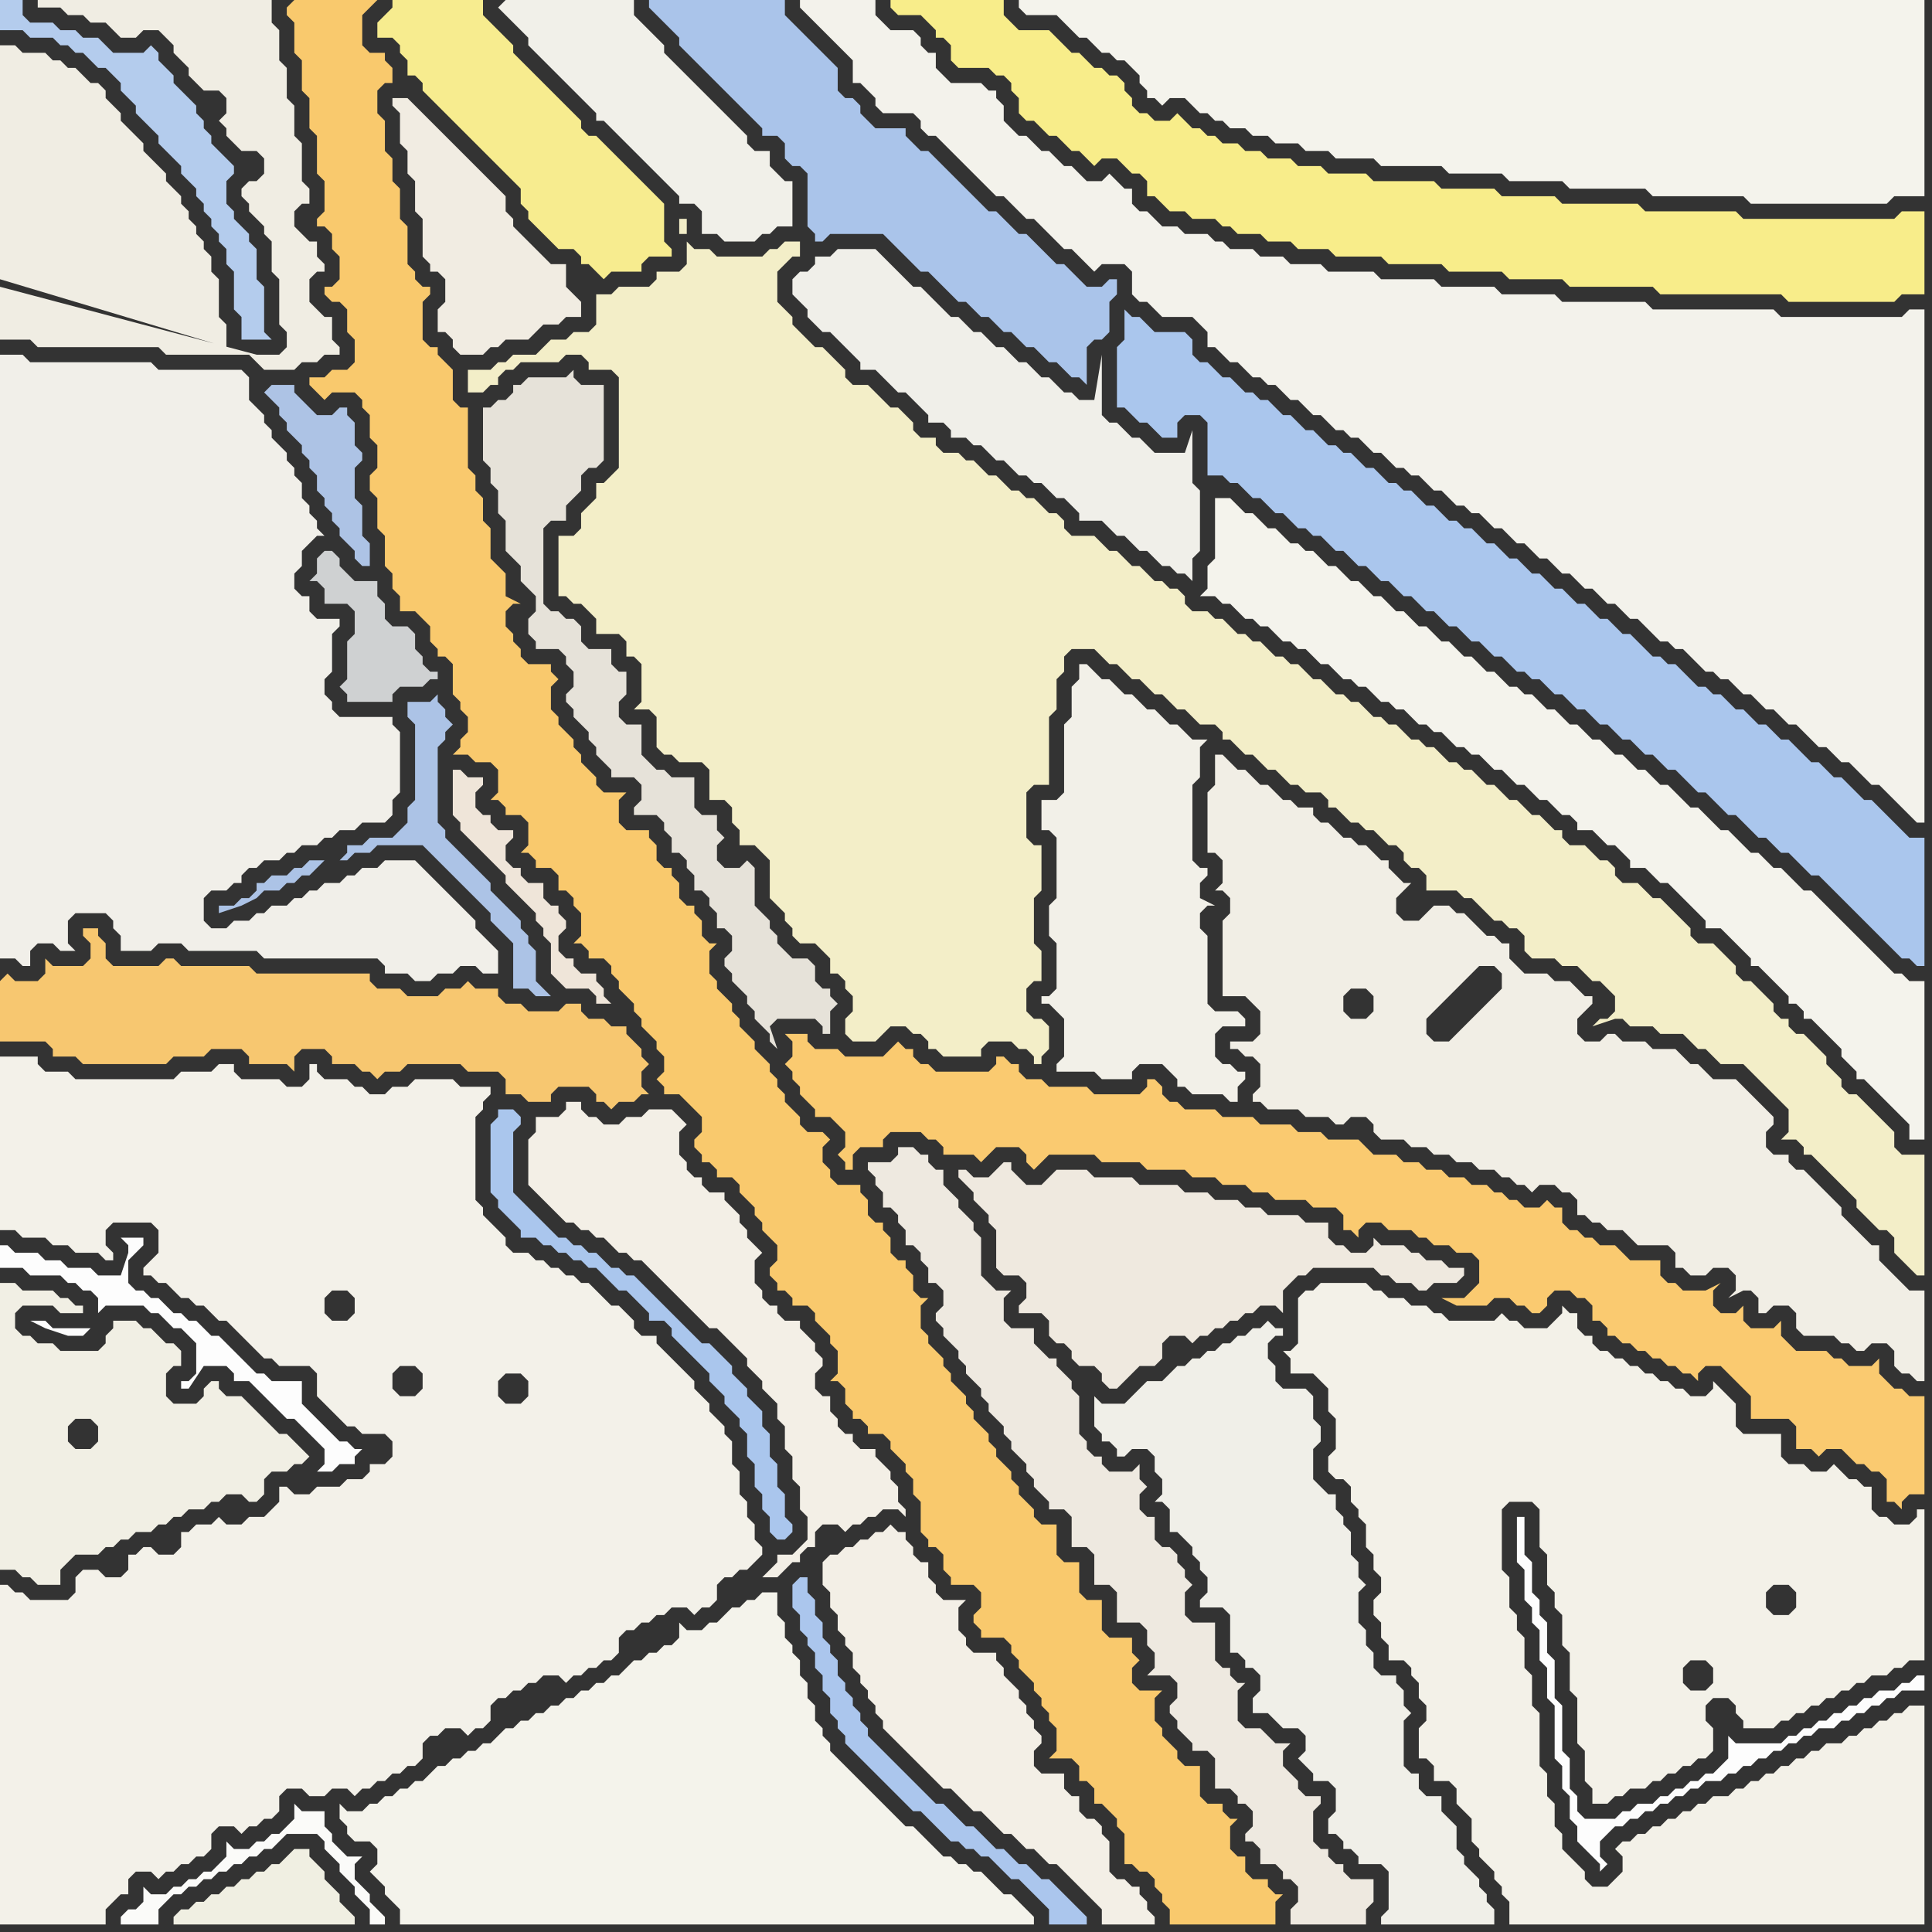 <svg width="256" height="256" xmlns="http://www.w3.org/2000/svg"><rect width="100%" height="100%" fill="#333333" stroke="none"/><script> 
var tempColor;
function hoverPath(evt){
obj = evt.target;
tempColor = obj.getAttribute("fill");
obj.setAttribute("fill","red");
//alert(tempColor);
//obj.setAttribute("stroke","red");}
function recoverPath(evt){
obj = evt.target;
obj.setAttribute("fill", tempColor);
//obj.setAttribute("stroke", tempColor);
}</script><path onmouseover="hoverPath(evt)" onmouseout="recoverPath(evt)" fill="rgb(243,239,230)" d="M  109,208l 0,2 1,1 0,2 1,1 0,2 1,1 0,1 1,1 0,2 1,1 0,1 1,1 0,1 1,1 0,1 1,1 0,1 1,1 1,1 1,1 1,1 1,1 1,1 1,1 1,1 1,0 1,1 1,1 1,1 1,0 1,1 1,1 1,1 1,0 1,1 1,1 1,0 1,1 1,1 1,0 1,1 1,1 1,1 1,1 1,1 1,1 0,2 7,0 0,-1 -1,-1 0,-1 -1,-1 0,-1 -1,0 -1,-1 -1,0 -1,-1 0,-4 -1,-1 0,-1 -1,-1 -1,0 -1,-1 0,-2 -1,0 -1,-1 0,-2 -3,0 -1,-1 0,-2 1,-1 0,-1 -1,-1 0,-1 -1,-1 0,-1 -1,-1 0,-1 -1,-1 -1,-1 0,-1 -1,-1 0,-1 -3,0 -1,-1 0,-1 -1,-1 0,-3 1,-1 -3,0 -1,-1 0,-1 -1,-1 0,-2 -1,0 -1,-1 0,-1 -1,-1 0,-1 -1,0 -1,-1 -1,1 -1,0 -1,1 -1,0 -1,1 -1,0 -1,1 -1,0 -1,1Z"/>
<path onmouseover="hoverPath(evt)" onmouseout="recoverPath(evt)" fill="rgb(242,240,232)" d="M  143,88l 0,2 -1,1 0,4 -1,1 0,9 -1,1 -2,0 0,4 1,0 1,1 0,8 -1,1 0,4 1,1 0,6 -1,1 -1,0 0,1 1,0 1,1 1,1 0,5 -1,1 0,1 5,0 1,1 4,0 0,-1 1,-1 3,0 1,1 1,1 0,1 1,0 1,1 4,0 1,1 1,0 0,-2 1,-1 0,-1 -1,0 -1,-1 -1,0 -1,-1 0,-3 1,-1 3,0 0,-1 -1,-1 -3,0 -1,-1 0,-9 -1,-1 0,-2 1,-1 1,0 -2,-1 0,-2 1,-1 0,-1 -1,0 -1,-1 0,-10 1,-1 0,-4 1,-1 -2,0 -1,-1 -1,-1 -1,0 -1,-1 -1,-1 -1,0 -1,-1 -1,-1 -1,0 -1,-1 -1,-1 -1,0 -1,-1 -1,-1Z"/>
<path onmouseover="hoverPath(evt)" onmouseout="recoverPath(evt)" fill="rgb(243,242,235)" d="M  158,31l -1,0 -1,-1 -2,0 -1,-1 -1,-1 -1,0 -1,-1 0,-2 -1,0 -1,-1 -1,-1 -1,1 -2,0 -1,-1 -1,-1 -1,0 -1,-1 -1,-1 -1,0 -1,-1 -1,-1 -1,0 -1,-1 -1,-1 0,-2 -1,-1 0,-1 -1,0 -1,-1 -4,0 -1,-1 -1,-1 0,-2 -1,0 -1,-1 0,-1 -1,-1 -3,0 -1,-1 -1,-1 0,-2 -10,0 0,1 1,1 0,0 1,1 1,1 1,1 1,1 1,1 1,1 0,3 1,0 1,1 1,1 0,1 1,1 4,0 1,1 0,1 1,1 1,0 1,1 1,1 1,1 1,1 1,1 2,2 1,1 1,0 1,1 1,1 1,1 1,0 1,1 1,1 1,1 1,1 1,0 1,1 2,2 1,-1 3,0 1,1 0,3 1,1 1,0 1,1 1,1 4,0 1,1 1,1 0,2 1,0 1,1 1,1 1,0 1,1 1,1 1,0 1,1 1,0 1,1 1,1 1,0 1,1 1,1 1,0 1,1 1,1 1,0 1,1 1,0 1,1 1,1 1,0 1,1 1,1 1,0 1,1 1,0 1,1 1,1 1,0 1,1 1,1 1,0 1,1 1,0 1,1 1,1 1,0 1,1 1,1 1,0 1,1 1,1 1,0 1,1 1,1 1,0 1,1 1,1 1,0 1,1 1,1 1,0 1,1 1,1 1,0 1,1 1,1 1,1 1,0 1,1 1,0 1,1 1,1 1,1 1,0 1,1 1,0 1,1 1,1 1,0 1,1 1,1 1,0 1,1 1,1 1,0 1,1 1,1 1,1 1,0 1,1 1,1 1,0 1,1 1,1 1,1 1,0 1,1 1,1 1,1 1,1 1,1 1,0 0,-68 -2,0 -1,1 -16,0 -1,-1 -16,0 -1,-1 -11,0 -1,-1 -7,0 -1,-1 -7,0 -1,-1 -7,0 -1,-1 -6,0 -1,-1 -4,0 -1,-1 -3,0 -1,-1 -3,0 -1,-1 -1,0 -1,-1Z"/>
<path onmouseover="hoverPath(evt)" onmouseout="recoverPath(evt)" fill="rgb(243,238,200)" d="M  226,139l 0,0 1,1 1,1 3,0 1,1 1,1 1,1 1,1 1,1 1,1 0,3 -1,1 2,0 1,1 0,1 1,0 1,1 1,1 1,1 1,1 1,1 1,1 0,1 1,1 1,1 1,1 1,0 1,1 0,2 1,1 1,1 1,1 1,0 0,-16 -3,0 -1,-1 0,-2 -1,-1 -1,-1 -1,-1 -1,-1 -1,-1 -1,0 -1,-1 0,-1 -1,-1 -1,-1 0,-1 -1,-1 -1,-1 -1,-1 -1,0 -1,-1 0,-1 -1,0 -1,-1 0,-1 -1,-1 -1,-1 -1,-1 -1,0 -1,-1 0,-1 -1,-1 -1,-1 -1,-1 -2,0 -1,-1 0,-1 -1,-1 -1,-1 -1,-1 -1,-1 -1,0 -1,-1 -1,-1 -2,0 -1,-1 0,-1 -1,-1 -1,0 -1,-1 -1,-1 -2,0 -1,-1 0,-1 -1,0 -1,-1 -1,-1 -1,0 -1,-1 -1,-1 -1,0 -1,-1 -1,-1 -1,0 -1,-1 -1,-1 -1,0 -1,-1 -1,0 -1,-1 -1,-1 -1,0 -1,-1 -1,0 -1,-1 -1,-1 -1,0 -1,-1 -1,0 -1,-1 -1,-1 -1,0 -1,-1 -1,0 -1,-1 -1,-1 -1,0 -1,-1 -1,-1 -1,0 -1,-1 -1,0 -1,-1 -1,-1 -1,0 -1,-1 -1,0 -1,-1 -1,-1 -1,0 -1,-1 -2,0 -1,-1 0,-1 -1,-1 -1,0 -1,-1 -1,0 -1,-1 -1,-1 -1,0 -1,-1 -1,-1 -1,0 -1,-1 -1,-1 -3,0 -1,-1 0,-1 -1,-1 -1,0 -1,-1 -1,-1 -1,0 -1,-1 -1,0 -1,-1 -1,-1 -1,0 -1,-1 -1,-1 -1,0 -1,-1 -2,0 -1,-1 0,-1 -2,0 -1,-1 0,-1 -1,-1 -1,-1 -1,0 -1,-1 -1,-1 -1,-1 -2,0 -1,-1 0,-1 -1,-1 -1,-1 -1,-1 -1,0 -1,-1 -1,-1 -1,-1 0,-1 -1,-1 -1,-1 0,-4 1,-1 1,-1 1,0 0,-2 -2,0 -1,1 -1,0 -1,1 -6,0 -1,-1 -2,0 -1,-1 0,3 -1,1 -3,0 0,1 -1,1 -4,0 -1,1 -2,0 0,4 -1,1 -2,0 -1,1 -2,0 -1,1 -1,1 -3,0 -1,1 -1,0 -1,1 -3,0 0,3 2,0 1,-1 1,0 0,-1 1,-1 1,0 1,-1 5,0 1,-1 2,0 1,1 0,1 3,0 1,1 0,12 -1,1 -1,1 -1,0 0,2 -1,1 -1,1 0,2 -1,1 -2,0 0,8 1,0 1,1 1,0 1,1 1,1 0,2 3,0 1,1 0,2 1,0 1,1 0,5 -1,1 2,0 1,1 0,4 1,1 1,0 1,1 3,0 1,1 0,4 2,0 1,1 0,2 1,1 0,2 2,0 1,1 1,1 0,5 1,1 1,1 0,1 1,1 0,1 1,1 2,0 1,1 1,1 0,2 1,0 1,1 0,1 1,1 0,2 -1,1 0,2 1,1 3,0 1,-1 0,0 1,-1 2,0 1,1 1,0 1,1 0,1 1,0 1,1 5,0 0,-1 1,-1 3,0 1,1 1,0 1,1 0,1 1,0 0,-1 1,-1 0,-3 -1,-1 -1,0 -1,-1 0,-3 1,-1 1,0 0,-4 -1,-1 0,-6 1,-1 0,-6 -1,0 -1,-1 0,-6 1,-1 2,0 0,-9 1,-1 0,-4 1,-1 0,-2 1,-1 3,0 1,1 1,1 1,0 1,1 1,1 1,0 1,1 1,1 1,0 1,1 1,1 1,0 1,1 1,1 2,0 1,1 0,1 1,0 1,1 1,1 1,0 1,1 1,1 1,0 1,1 1,1 1,0 1,1 2,0 1,1 0,1 1,0 1,1 1,1 1,0 1,1 1,0 1,1 1,1 1,0 1,1 0,1 1,1 1,0 1,1 0,2 4,0 1,1 1,0 1,1 1,1 1,1 1,0 1,1 1,0 1,1 0,2 1,1 3,0 1,1 2,0 1,1 1,1 1,0 1,1 1,1 0,2 -1,1 -1,0 -1,1 3,-1 1,0 1,1 3,0 1,1 3,0 1,1 1,1 1,0 -135,-108 0,-2 -1,0 0,2 1,0 135,108Z"/>
<path onmouseover="hoverPath(evt)" onmouseout="recoverPath(evt)" fill="rgb(249,201,109)" d="M  38,1l 0,1 1,1 0,4 1,1 0,4 1,1 0,4 1,1 0,5 1,1 0,4 -1,1 0,1 1,0 1,1 0,2 1,1 0,3 -1,1 -1,0 0,1 1,1 1,0 1,1 0,3 1,1 0,3 -1,1 -2,0 -1,1 -2,0 0,1 1,1 0,0 1,1 1,-1 3,0 1,1 0,1 1,1 0,3 1,1 0,3 -1,1 0,2 1,1 0,4 1,1 0,4 1,1 0,2 1,1 0,2 2,0 2,2 0,2 1,1 0,1 1,0 1,1 0,4 1,1 0,1 1,1 0,2 -1,1 0,1 -1,1 2,0 1,1 2,0 1,1 0,3 -1,1 1,0 1,1 0,1 2,0 1,1 0,3 -1,1 1,0 1,1 0,1 2,0 1,1 0,2 1,0 1,1 0,1 1,1 0,3 -1,1 1,0 1,1 0,1 2,0 1,1 0,1 1,1 0,1 1,1 1,1 0,1 1,1 0,1 1,1 1,1 0,1 1,1 0,2 -1,1 1,1 0,1 2,0 1,1 1,1 1,1 0,2 -1,1 0,1 1,1 0,1 1,0 1,1 0,1 2,0 1,1 0,1 1,1 1,1 0,1 1,1 0,1 1,1 1,1 0,2 -1,1 0,1 1,1 0,1 1,0 1,1 0,1 2,0 1,1 0,1 1,1 1,1 0,1 1,1 0,3 -1,1 1,0 1,1 0,2 1,1 0,1 1,0 1,1 0,1 2,0 1,1 0,1 1,1 1,1 0,1 1,1 0,2 1,1 0,4 1,1 0,1 1,0 1,1 0,2 1,1 0,1 3,0 1,1 0,2 -1,1 0,1 1,1 0,1 3,0 1,1 0,1 1,1 0,1 1,1 1,1 0,1 1,1 0,1 1,1 0,1 1,1 0,3 -1,1 3,0 1,1 0,2 1,0 1,1 0,2 1,0 1,1 1,1 0,1 1,1 0,4 1,0 1,1 1,0 1,1 0,1 1,1 0,1 1,1 0,2 14,0 0,-3 1,-1 -1,0 -1,-1 0,-1 -2,0 -1,-1 0,-2 -1,0 -1,-1 0,-3 1,-1 -1,0 -1,-1 0,-1 -2,0 -1,-1 0,-4 -2,0 -1,-1 0,-1 -1,-1 -1,-1 0,-1 -1,-1 0,-3 1,-1 -3,0 -1,-1 0,-2 1,-1 -1,-1 0,-2 -3,0 -1,-1 0,-4 -2,0 -1,-1 0,-4 -2,0 -1,-1 0,-4 -2,0 -1,-1 0,-1 -1,-1 -1,-1 0,-1 -1,-1 0,-1 -1,-1 -1,-1 0,-1 -1,-1 0,-1 -1,-1 -1,-1 0,-1 -1,-1 0,-1 -1,-1 -1,-1 0,-1 -1,-1 0,-1 -1,-1 -1,-1 0,-1 -1,-1 0,-3 1,-1 -1,0 -1,-1 0,-2 -1,-1 0,-1 -1,0 -1,-1 0,-2 -1,-1 0,-1 -1,0 -1,-1 0,-2 -1,-1 0,-1 -3,0 -1,-1 0,-1 -1,-1 0,-2 1,-1 -1,-1 -2,0 -1,-1 0,-1 -1,-1 -1,-1 0,-1 -1,-1 0,-1 -1,-1 0,-1 -1,-1 -1,-1 0,-1 -1,-1 -1,-1 0,-1 -1,-1 0,-1 -1,-1 -1,-1 0,-1 -1,-1 0,-3 1,-1 -1,0 -1,-1 0,-2 -1,-1 0,-1 -1,0 -1,-1 0,-2 -1,-1 0,-1 -1,0 -1,-1 0,-2 -1,-1 0,-1 -3,0 -1,-1 0,-3 1,-1 -3,0 -1,-1 0,-1 -1,-1 -1,-1 0,-1 -1,-1 0,-1 -1,-1 -1,-1 0,-1 -1,-1 0,-3 1,-1 -1,-1 0,-1 -3,0 -1,-1 0,-1 -1,-1 0,-1 -1,-1 0,-2 1,-1 1,0 -2,-1 0,-3 -1,-1 -1,-1 0,-4 -1,-1 0,-3 -1,-1 0,-2 -1,-1 0,-8 -1,0 -1,-1 0,-4 -1,-1 -1,-1 0,-1 -1,0 -1,-1 0,-5 1,-1 0,-1 -1,0 -1,-1 0,-1 -1,-1 0,-5 -1,-1 0,-4 -1,-1 0,-3 -1,-1 0,-4 -1,-1 0,-3 1,-1 1,0 0,-2 -1,-1 0,-1 -2,0 -1,-1 0,-4 1,-1 1,-1 -11,0 -1,1Z"/>
<path onmouseover="hoverPath(evt)" onmouseout="recoverPath(evt)" fill="rgb(247,236,143)" d="M  57,0l -5,0 0,1 -1,1 -1,1 0,2 2,0 1,1 0,1 1,1 0,2 1,0 1,1 0,1 1,1 1,1 1,1 1,1 1,1 1,1 1,1 1,1 1,1 1,1 1,1 2,2 0,2 1,1 0,1 1,1 1,1 1,1 1,1 2,0 1,1 0,1 1,0 1,1 1,1 1,-1 4,0 0,-1 1,-1 3,0 0,-1 -1,-1 0,-5 -1,-1 -1,-1 -1,-1 -1,-1 -1,-1 -1,-1 -1,-1 -1,-1 -1,-1 -1,0 -1,-1 0,-1 -1,-1 -1,-1 -1,-1 -1,-1 -1,-1 -1,-1 -1,-1 -1,-1 -1,-1 0,-1 -1,-1 -1,-1 -1,-1 -1,-1 0,-2Z"/>
<path onmouseover="hoverPath(evt)" onmouseout="recoverPath(evt)" fill="rgb(241,240,233)" d="M  66,1l 0,0 1,1 1,1 1,1 1,1 0,1 1,1 1,1 3,3 1,1 1,1 1,1 1,1 0,1 1,0 1,1 1,1 1,1 1,1 1,1 1,1 1,1 1,1 1,1 1,1 0,1 2,0 1,1 0,3 2,0 1,1 4,0 1,-1 1,0 1,-1 2,0 0,-6 -1,0 -1,-1 -1,-1 0,-2 -2,0 -1,-1 0,-1 -1,-1 -1,-1 -1,-1 -1,-1 -1,-1 -1,-1 -1,-1 -1,-1 -1,-1 -1,-1 -1,-1 0,-1 -1,-1 -1,-1 -1,-1 -1,-1 0,-2 -17,0 -1,1Z"/>
<path onmouseover="hoverPath(evt)" onmouseout="recoverPath(evt)" fill="rgb(248,237,138)" d="M  120,0l -2,0 0,1 1,1 3,0 1,1 1,1 0,1 1,0 1,1 0,2 1,1 4,0 1,1 1,0 1,1 0,1 1,1 0,2 1,1 1,0 1,1 1,1 1,0 1,1 1,1 1,0 1,1 1,1 1,-1 2,0 1,1 1,1 1,0 1,1 0,2 1,0 1,1 1,1 2,0 1,1 3,0 1,1 1,0 1,1 3,0 1,1 3,0 1,1 4,0 1,1 6,0 1,1 7,0 1,1 7,0 1,1 7,0 1,1 11,0 1,1 16,0 1,1 14,0 1,-1 3,0 0,-11 -3,0 -1,1 -20,0 -1,-1 -12,0 -1,-1 -10,0 -1,-1 -7,0 -1,-1 -7,0 -1,-1 -8,0 -1,-1 -5,0 -1,-1 -3,0 -1,-1 -3,0 -1,-1 -2,0 -1,-1 -2,0 -1,-1 -1,0 -1,-1 -1,0 -1,-1 -1,-1 -1,1 -2,0 -1,-1 -1,0 -1,-1 0,-1 -1,-1 0,-1 -1,-1 -1,0 -1,-1 -1,0 -1,-1 -1,-1 -1,0 -1,-1 -1,-1 -1,-1 -4,0 -1,-1 -1,-1 0,-2Z"/>
<path onmouseover="hoverPath(evt)" onmouseout="recoverPath(evt)" fill="rgb(238,233,224)" d="M  136,194l 0,1 1,1 0,1 1,1 1,1 0,1 2,0 1,1 0,4 2,0 1,1 0,4 2,0 1,1 0,4 3,0 1,1 0,2 1,1 0,2 -1,1 3,0 1,1 0,2 -1,1 0,1 1,1 0,1 1,1 1,1 0,1 2,0 1,1 0,4 2,0 1,1 0,1 1,0 1,1 0,2 -1,1 0,1 1,0 1,1 0,2 2,0 1,1 0,1 1,0 1,1 0,2 -1,1 0,2 10,0 0,-2 1,-1 0,-3 -3,0 -1,-1 0,-1 -1,0 -1,-1 0,-1 -1,0 -1,-1 0,-4 1,-1 0,-1 -2,0 -1,-1 0,-1 -1,-1 -1,-1 0,-2 1,-1 -2,0 -1,-1 -1,-1 -2,0 -1,-1 0,-4 1,-1 -1,0 -1,-1 0,-1 -1,0 -1,-1 0,-5 -3,0 -1,-1 0,-3 1,-1 -1,-1 0,-1 -1,-1 0,-1 -1,-1 -1,0 -1,-1 0,-3 -1,0 -1,-1 0,-2 1,-1 -1,-1 0,-2 -1,1 -3,0 -1,-1 0,-1 -1,0 -1,-1 0,-1 -1,-1 0,-5 -1,-1 0,-1 -1,-1 -1,-1 0,-1 -1,0 -1,-1 -1,-1 0,-2 -3,0 -1,-1 0,-3 1,-1 -2,0 -1,-1 -1,-1 0,-5 -1,-1 0,-1 -1,-1 -1,-1 0,-1 -1,-1 -1,-1 0,-2 -1,0 -1,-1 0,-1 -1,0 -1,-1 -2,0 0,1 -1,1 -3,0 0,1 1,1 0,1 1,1 0,2 1,0 1,1 0,1 1,1 0,2 1,0 1,1 0,1 1,1 0,2 1,0 1,1 0,2 -1,1 0,1 1,1 0,1 2,2 0,1 1,1 0,1 1,1 1,1 0,1 1,1 0,1 1,1 1,1 0,1 1,1 0,1 1,1 1,1Z"/>
<path onmouseover="hoverPath(evt)" onmouseout="recoverPath(evt)" fill="rgb(244,243,236)" d="M  156,0l -21,0 0,1 1,1 4,0 1,1 1,1 1,1 1,0 1,1 1,1 1,0 1,1 1,0 1,1 1,1 0,1 1,1 0,1 1,0 1,1 1,-1 2,0 1,1 1,1 1,0 1,1 1,0 1,1 2,0 1,1 2,0 1,1 3,0 1,1 3,0 1,1 5,0 1,1 8,0 1,1 7,0 1,1 7,0 1,1 10,0 1,1 12,0 1,1 18,0 1,-1 4,0 0,-26Z"/>
<path onmouseover="hoverPath(evt)" onmouseout="recoverPath(evt)" fill="rgb(170,198,237)" d="M  159,48l 0,0 -1,-1 0,-2 -1,-1 -4,0 -1,-1 -1,-1 -1,0 -1,-1 0,4 -1,1 0,8 1,0 1,1 1,1 1,0 1,1 1,1 2,0 0,-2 1,-1 2,0 1,1 0,7 2,0 1,1 1,0 1,1 1,1 1,0 1,1 1,1 1,0 1,1 1,1 1,0 1,1 1,0 1,1 1,1 1,0 1,1 1,1 1,0 1,1 1,1 1,0 1,1 1,1 1,0 1,1 1,1 1,0 1,1 1,1 1,0 1,1 1,1 1,0 1,1 1,1 1,0 1,1 1,1 1,0 1,1 1,0 1,1 1,1 1,0 1,1 1,1 1,0 1,1 1,1 1,0 1,1 1,1 1,0 1,1 1,1 1,0 1,1 1,1 1,0 1,1 1,1 1,1 1,0 1,1 1,1 1,1 1,0 1,1 1,1 1,1 1,0 1,1 1,1 1,0 1,1 1,1 1,1 1,0 1,1 1,1 1,1 1,1 1,1 1,1 1,1 1,1 1,1 1,1 1,1 1,0 1,1 1,0 0,-17 -2,0 -1,-1 -1,-1 -1,-1 -1,-1 -1,-1 -1,0 -1,-1 -1,-1 -1,-1 -1,0 -1,-1 -1,-1 -1,0 -1,-1 -1,-1 -1,-1 -1,0 -1,-1 -1,-1 -1,0 -1,-1 -1,-1 -1,0 -1,-1 -1,-1 -1,0 -1,-1 -1,0 -1,-1 -1,-1 -1,-1 -1,0 -1,-1 -1,0 -1,-1 -1,-1 -1,-1 -1,0 -1,-1 -1,-1 -1,0 -1,-1 -1,-1 -1,0 -1,-1 -1,-1 -1,0 -1,-1 -1,-1 -1,0 -1,-1 -1,-1 -1,0 -1,-1 -1,-1 -1,0 -1,-1 -1,-1 -1,0 -1,-1 -1,0 -1,-1 -1,-1 -1,0 -1,-1 -1,-1 -1,0 -1,-1 -1,0 -1,-1 -1,-1 -1,0 -1,-1 -1,-1 -1,0 -1,-1 -1,0 -1,-1 -1,-1 -1,0 -1,-1 -1,-1 -1,0 -1,-1 -1,-1 -1,0 -1,-1 -1,0 -1,-1 -1,-1 -1,0 -1,-1 -1,-1Z"/>
<path onmouseover="hoverPath(evt)" onmouseout="recoverPath(evt)" fill="rgb(247,199,112)" d="M  0,130l 0,8 6,0 1,1 0,1 3,0 1,1 11,0 1,-1 4,0 1,-1 4,0 1,1 0,1 5,0 1,1 0,-2 1,-1 3,0 1,1 0,1 3,0 1,1 1,0 1,1 1,-1 2,0 1,-1 7,0 1,1 4,0 1,1 0,2 2,0 1,1 3,0 0,-1 1,-1 4,0 1,1 0,1 1,0 1,1 1,-1 2,0 1,-1 1,0 -1,-1 0,-2 1,-1 -1,-1 0,-1 -1,-1 -1,-1 0,-1 -2,0 -1,-1 -2,0 -1,-1 0,-1 -2,0 -1,1 -4,0 -1,-1 -2,0 -1,-1 0,-1 -3,0 -1,-1 -1,1 -2,0 -1,1 -4,0 -1,-1 -3,0 -1,-1 0,-1 -15,0 -1,-1 -9,0 -1,-1 -1,0 -1,1 -6,0 -1,-1 0,-2 -1,-1 0,-1 -2,0 0,1 1,1 0,2 -1,1 -4,0 -1,-1 0,2 -1,1 -3,0 -1,-1 -1,1Z"/>
<path onmouseover="hoverPath(evt)" onmouseout="recoverPath(evt)" fill="rgb(172,195,230)" d="M  43,114l -2,0 -1,1 -1,0 -1,1 -2,0 -1,1 -1,0 0,1 -1,1 -1,0 -1,1 -2,0 0,1 3,-1 2,-1 1,-1 2,0 1,-1 1,0 1,-1 1,0 1,-1 1,-1 3,0 1,-1 2,0 1,-1 6,0 1,1 1,1 1,1 1,1 1,1 1,1 1,1 1,1 1,1 0,1 1,1 1,1 1,1 0,6 2,0 1,1 2,0 -1,-1 -1,-1 0,-4 -1,-1 0,-1 -1,-1 0,-1 -1,-1 -1,-1 -1,-1 -1,-1 0,-1 -1,-1 -1,-1 -1,-1 -1,-1 -1,-1 -1,-1 0,-1 -1,-1 0,-10 1,-1 0,-1 1,-1 -1,-1 0,-1 -1,-1 0,-1 -1,1 -3,0 0,2 1,1 0,10 -1,1 0,2 -1,1 -1,1 -3,0 -1,1 -2,0 0,1 -1,1Z"/>
<path onmouseover="hoverPath(evt)" onmouseout="recoverPath(evt)" fill="rgb(244,243,235)" d="M  46,242l 0,1 1,1 2,0 1,1 0,2 -1,1 1,1 0,0 1,1 0,1 1,1 1,1 0,2 84,0 0,-1 -1,-1 0,0 -1,-1 -1,-1 -1,0 -1,-1 -1,-1 -1,-1 -1,0 -1,-1 -1,0 -1,-1 -1,0 -1,-1 -1,-1 -1,-1 -1,-1 -1,0 -1,-1 -1,-1 -1,-1 -1,-1 -1,-1 -1,-1 -1,-1 -1,-1 -1,-1 -1,-1 0,-1 -1,-1 0,-1 -1,-1 0,-2 -1,-1 0,-2 -1,-1 0,-2 -1,-1 0,-1 -1,-1 0,-2 -1,-1 0,-3 -2,0 -1,1 -1,0 -1,1 -1,0 -1,1 -1,1 -1,0 -1,1 -2,0 -1,-1 0,2 -1,1 -1,0 -1,1 -1,0 -1,1 -1,0 -1,1 -1,1 -1,0 -1,1 -1,0 -1,1 -1,0 -1,1 -1,0 -1,1 -1,0 -1,1 -1,0 -1,1 -1,0 -1,1 -1,0 -1,1 -1,1 -1,0 -1,1 -1,0 -1,1 -1,0 -1,1 -1,0 -1,1 -1,1 -1,0 -1,1 -1,0 -1,1 -1,0 -1,1 -1,0 -1,1 -2,0 -1,-1 0,2 1,1Z"/>
<path onmouseover="hoverPath(evt)" onmouseout="recoverPath(evt)" fill="rgb(240,239,232)" d="M  150,185l 0,0 -1,1 -3,0 -1,-1 0,4 1,1 0,1 1,0 1,1 0,1 1,0 1,-1 2,0 1,1 0,2 1,1 0,2 -1,1 1,0 1,1 0,3 1,0 1,1 1,1 0,1 1,1 0,1 1,1 0,2 -1,1 0,1 3,0 1,1 0,5 1,0 1,1 0,1 1,0 1,1 0,2 -1,1 0,2 2,0 1,1 1,1 2,0 1,1 0,2 -1,1 1,1 0,0 1,1 0,1 2,0 1,1 0,3 -1,1 0,2 1,0 1,1 0,1 1,0 1,1 0,1 3,0 1,1 0,5 -1,1 0,1 15,0 0,-2 -1,-1 0,-1 -1,-1 0,-1 -1,-1 -1,-1 0,-1 -1,-1 0,-3 -1,-1 -1,-1 0,-2 -2,0 -1,-1 0,-2 -1,0 -1,-1 0,-6 1,-1 -1,-1 0,-2 -1,-1 0,-1 -2,0 -1,-1 0,-2 -1,-1 0,-2 -1,-1 0,-4 1,-1 -1,-1 0,-2 -1,-1 0,-3 -1,-1 0,-1 -1,-1 0,-2 -1,0 -1,-1 -1,-1 0,-4 1,-1 0,-2 -1,-1 0,-3 -1,-1 -3,0 -1,-1 0,-2 -1,-1 0,-2 1,-1 1,0 0,-1 -1,0 -1,-1 -1,1 -1,0 -1,1 -1,0 -1,1 -1,0 -1,1 -1,0 -1,1 -1,0 -1,1 -1,0 -1,1 -1,1 -2,0 -2,2Z"/>
<path onmouseover="hoverPath(evt)" onmouseout="recoverPath(evt)" fill="rgb(244,243,236)" d="M  161,66l 0,8 -1,1 0,3 -1,1 2,0 1,1 1,0 1,1 1,1 1,0 1,1 1,0 1,1 1,1 1,0 1,1 1,0 1,1 1,1 1,0 1,1 1,1 1,0 1,1 1,0 1,1 1,1 1,0 1,1 1,0 1,1 1,1 1,0 1,1 1,0 1,1 1,1 1,0 1,1 1,0 1,1 1,1 1,0 1,1 1,1 1,0 1,1 1,1 1,0 1,1 1,1 1,0 1,1 0,1 2,0 1,1 1,1 1,0 1,1 1,1 0,1 2,0 1,1 1,1 1,0 1,1 1,1 1,1 1,1 1,1 0,1 2,0 1,1 1,1 1,1 1,1 0,1 1,0 1,1 1,1 1,1 1,1 0,1 1,0 1,1 0,1 1,0 1,1 1,1 1,1 1,1 0,1 1,1 1,1 0,1 1,0 1,1 1,1 1,1 1,1 1,1 1,1 0,2 2,0 0,-21 -2,0 -1,-1 -1,0 -1,-1 -1,-1 -1,-1 -1,-1 -1,-1 -1,-1 -1,-1 -1,-1 -1,-1 -1,-1 -1,-1 -1,0 -1,-1 -1,-1 -1,-1 -1,0 -1,-1 -1,-1 -1,0 -1,-1 -1,-1 -1,-1 -1,0 -1,-1 -1,-1 -1,-1 -1,0 -1,-1 -1,-1 -1,-1 -1,0 -1,-1 -1,-1 -1,0 -1,-1 -1,-1 -1,0 -1,-1 -1,-1 -1,0 -1,-1 -1,-1 -1,0 -1,-1 -1,-1 -1,0 -1,-1 -1,-1 -1,0 -1,-1 -1,0 -1,-1 -1,-1 -1,0 -2,-2 -1,0 -1,-1 -1,-1 -1,0 -1,-1 -1,-1 -1,0 -1,-1 -1,-1 -1,0 -1,-1 -1,-1 -1,0 -1,-1 -1,-1 -1,0 -1,-1 -1,-1 -1,0 -1,-1 -1,-1 -1,0 -1,-1 -1,0 -1,-1 -1,-1 -1,0 -1,-1 -1,-1 -1,0 -1,-1 -1,-1Z"/>
<path onmouseover="hoverPath(evt)" onmouseout="recoverPath(evt)" fill="rgb(180,204,237)" d="M  0,3l 0,1 3,0 1,1 3,0 1,1 1,0 1,1 1,0 1,1 1,1 1,0 1,1 1,1 0,1 1,1 1,1 0,1 1,1 1,1 1,1 0,1 1,1 1,1 1,1 0,1 1,1 1,1 0,1 1,1 0,1 1,1 0,1 1,1 0,1 1,1 0,2 1,1 0,5 1,1 0,3 4,0 -1,-1 0,-6 -1,-1 0,-4 -1,-1 0,-1 -1,-1 -1,-1 0,-1 -1,-1 0,-3 1,-1 0,-1 -1,-1 -1,-1 -1,-1 0,-1 -1,-1 0,-1 -1,-1 0,-1 -1,-1 -1,-1 -1,-1 0,-1 -1,-1 -1,-1 0,-1 -1,-1 -1,1 -4,0 -1,-1 -1,-1 -2,0 -1,-1 -2,0 -1,-1 -3,0 -1,-1 0,-2 -3,0Z"/>
<path onmouseover="hoverPath(evt)" onmouseout="recoverPath(evt)" fill="rgb(241,239,233)" d="M  31,117l 1,0 0,-1 1,-1 1,0 1,-1 2,0 1,-1 1,0 1,-1 2,0 1,-1 1,0 1,-1 2,0 1,-1 3,0 1,-1 0,-2 1,-1 0,-8 -1,-1 0,-1 -7,0 -1,-1 0,-1 -1,-1 0,-2 1,-1 0,-5 1,-1 0,-1 -3,0 -1,-1 0,-2 -1,0 -1,-1 0,-2 1,-1 0,-2 1,-1 1,-1 1,0 -1,-1 0,-1 -1,-1 0,-1 -1,-1 0,-2 -1,-1 0,-1 -1,-1 0,-1 -1,-1 -1,-1 0,-1 -1,-1 0,-1 -1,-1 -1,-1 0,-3 -1,-1 -11,0 -1,-1 -16,0 -1,-1 -3,0 0,80 2,0 1,1 1,0 0,-2 1,-1 2,0 1,1 2,0 -1,-1 0,-3 1,-1 4,0 1,1 0,1 1,1 0,2 4,0 1,-1 3,0 1,1 9,0 1,1 15,0 1,1 0,1 3,0 1,1 2,0 1,-1 2,0 1,-1 2,0 1,1 2,0 0,-3 -1,-1 0,0 -1,-1 -1,-1 0,-1 -1,-1 -1,-1 -1,-1 -1,-1 -1,-1 -1,-1 -1,-1 -1,-1 -4,0 -1,1 -2,0 -1,1 -1,0 -1,1 -2,0 -1,1 -1,0 -1,1 -1,0 -1,1 -2,0 -1,1 -1,0 -1,1 -2,0 -1,1 -2,0 -1,-1 0,-3 1,-1 2,0 1,-1Z"/>
<path onmouseover="hoverPath(evt)" onmouseout="recoverPath(evt)" fill="rgb(170,198,237)" d="M  67,147l -1,0 0,1 -1,1 0,9 1,1 0,1 2,2 1,1 0,1 2,0 1,1 1,0 1,1 1,0 1,1 1,0 1,1 1,0 1,1 1,1 1,1 1,0 1,1 1,1 1,1 0,1 2,0 1,1 0,1 1,1 1,1 1,1 1,1 1,1 0,1 1,1 1,1 0,1 1,1 1,1 0,1 1,1 0,3 1,1 0,3 1,1 0,2 1,1 0,2 1,1 1,0 1,-1 0,-1 -1,-1 0,-3 -1,-1 0,-3 -1,-1 0,-3 -1,-1 0,-2 -1,-1 -1,-1 0,-1 -1,-1 -1,-1 0,-1 -1,-1 -2,-2 -1,0 -3,-3 -1,-1 -1,-1 -1,-1 -1,-1 -1,-1 -1,-1 -1,0 -1,-1 -1,0 -1,-1 -1,-1 -1,0 -1,-1 -1,0 -1,-1 -1,0 -1,-1 -1,-1 -1,-1 -1,-1 -1,-1 -1,-1 0,-8 1,-1 0,-1 -1,-1Z"/>
<path onmouseover="hoverPath(evt)" onmouseout="recoverPath(evt)" fill="rgb(250,202,112)" d="M  105,139l 0,1 -1,1 1,1 0,1 1,1 0,1 1,1 1,1 0,1 2,0 1,1 1,1 0,2 -1,1 1,1 0,1 1,0 0,-2 1,-1 3,0 0,-1 1,-1 4,0 1,1 1,0 1,1 0,1 4,0 1,1 1,-1 1,-1 3,0 1,1 0,1 1,1 1,-1 0,0 1,-1 6,0 1,1 5,0 1,1 5,0 1,1 3,0 1,1 3,0 1,1 2,0 1,1 4,0 1,1 3,0 1,1 0,2 1,0 1,1 0,-1 1,-1 2,0 1,1 3,0 1,1 1,0 1,1 2,0 1,1 2,0 1,1 0,3 -1,1 -1,1 -3,0 2,1 4,0 1,-1 2,0 1,1 1,0 1,1 1,0 1,-1 0,-1 1,-1 2,0 1,1 1,0 1,1 0,2 1,0 1,1 0,1 1,0 1,1 1,0 1,1 1,0 1,1 1,0 1,1 1,0 1,1 1,0 1,1 0,-1 1,-1 2,0 1,1 1,1 1,1 1,1 0,3 5,0 1,1 0,3 2,0 1,1 1,-1 2,0 1,1 1,1 1,0 1,1 1,0 1,1 0,3 1,0 1,1 0,-1 1,-1 2,0 0,-13 -2,0 -1,-1 -1,0 -1,-1 -1,-1 0,-2 -1,1 -3,0 -1,-1 -1,0 -1,-1 -4,0 -1,-1 -1,-1 0,-2 -1,1 -3,0 -1,-1 0,-2 -1,1 -2,0 -1,-1 0,-2 1,-1 -2,1 -3,0 -1,-1 -1,0 -1,-1 0,-2 -4,0 -1,-1 -1,-1 -2,0 -1,-1 -1,0 -1,-1 -1,0 -1,-1 0,-2 -1,0 -1,-1 -1,1 -2,0 -1,-1 -1,0 -1,-1 -1,0 -1,-1 -2,0 -1,-1 -2,0 -1,-1 -2,0 -1,-1 -2,0 -1,-1 -3,0 -1,-1 -1,-1 -4,0 -1,-1 -3,0 -1,-1 -4,0 -1,-1 -4,0 -1,-1 -4,0 -1,-1 -1,0 -1,-1 0,-1 -1,-1 -1,0 0,1 -1,1 -6,0 -1,-1 -5,0 -1,-1 -2,0 -1,-1 0,-1 -1,0 -1,-1 -1,0 0,1 -1,1 -7,0 -1,-1 -1,0 -1,-1 0,-1 -1,0 -1,-1 -1,1 0,0 -1,1 -5,0 -1,-1 -3,0 -1,-1 0,-1 -3,0 1,1Z"/>
<path onmouseover="hoverPath(evt)" onmouseout="recoverPath(evt)" fill="rgb(171,198,237)" d="M  105,211l 0,2 1,1 0,2 1,1 0,1 1,1 0,2 1,1 0,2 1,1 0,2 1,1 0,1 1,1 0,1 1,1 1,1 1,1 1,1 1,1 2,2 1,1 1,1 1,0 1,1 1,1 1,1 1,1 1,0 1,1 1,0 1,1 1,0 1,1 1,1 1,1 1,0 1,1 1,1 1,1 1,1 0,2 5,0 0,-1 -1,-1 0,0 -1,-1 -1,-1 -1,-1 -1,-1 -1,0 -1,-1 -1,-1 -1,0 -1,-1 -1,-1 -1,0 -1,-1 -1,-1 -1,-1 -1,0 -1,-1 -1,-1 -1,-1 -1,0 -1,-1 -1,-1 -1,-1 -1,-1 -1,-1 -1,-1 -1,-1 -1,-1 -1,-1 0,-1 -1,-1 0,-1 -1,-1 0,-1 -1,-1 0,-1 -1,-1 0,-2 -1,-1 0,-1 -1,-1 0,-2 -1,-1 0,-2 -1,-1 0,-2 -1,0 -1,1Z"/>
<path onmouseover="hoverPath(evt)" onmouseout="recoverPath(evt)" fill="rgb(173,195,229)" d="M  35,52l 0,0 1,1 1,1 0,1 1,1 0,1 1,1 1,1 0,1 1,1 0,1 1,1 0,2 1,1 0,1 1,1 0,1 1,1 0,1 1,1 1,1 0,1 1,1 1,0 0,-3 -1,-1 0,-4 -1,-1 0,-4 1,-1 0,-1 -1,-1 0,-3 -1,-1 0,-1 -1,0 -1,1 -2,0 -1,-1 -2,-2 0,-1 -3,0 -1,1Z"/>
<path onmouseover="hoverPath(evt)" onmouseout="recoverPath(evt)" fill="rgb(243,239,230)" d="M  72,148l -1,0 0,2 -1,1 0,6 1,1 0,0 1,1 1,1 1,1 1,1 1,0 1,1 1,0 1,1 1,0 1,1 1,1 1,0 1,1 1,0 1,1 1,1 1,1 1,1 1,1 1,1 1,1 1,1 1,1 1,0 4,4 0,1 1,1 1,1 0,1 1,1 1,1 0,2 1,1 0,3 1,1 0,3 1,1 0,3 1,1 0,3 -1,1 -1,1 -2,0 0,1 -1,1 -1,1 2,0 1,-1 0,0 1,-1 1,0 0,-1 1,-1 1,0 0,-2 1,-1 2,0 1,1 1,-1 1,0 1,-1 1,0 1,-1 2,0 1,1 0,-1 -1,-1 0,-2 -1,-1 0,-1 -1,-1 -1,-1 0,-1 -2,0 -1,-1 0,-1 -1,0 -1,-1 0,-1 -1,-1 0,-2 -1,0 -1,-1 0,-2 1,-1 0,-1 -1,-1 0,-1 -1,-1 -1,-1 0,-1 -2,0 -1,-1 0,-1 -1,0 -1,-1 0,-1 -1,-1 0,-3 1,-1 -1,-1 0,0 -1,-1 0,-1 -1,-1 0,-1 -1,-1 -1,-1 0,-1 -2,0 -1,-1 0,-1 -1,0 -1,-1 0,-1 -1,-1 0,-3 1,-1 -1,-1 0,0 -1,-1 -3,0 -1,1 -2,0 -1,1 -2,0 -1,-1 -1,0 -1,-1 0,-1 -2,0 0,1 -1,1Z"/>
<path onmouseover="hoverPath(evt)" onmouseout="recoverPath(evt)" fill="rgb(239,229,217)" d="M  72,124l 0,0 1,1 0,4 1,1 1,1 3,0 1,1 0,1 2,0 1,1 -2,-2 0,-1 -1,-1 0,-1 -2,0 -1,-1 0,-1 -1,0 -1,-1 0,-2 1,-1 0,-1 -1,-1 0,-1 -1,0 -1,-1 0,-2 -2,0 -1,-1 0,-1 -1,0 -1,-1 0,-2 1,-1 0,-1 -2,0 -1,-1 0,-1 -1,0 -1,-1 0,-2 1,-1 0,-1 -2,0 -1,-1 -1,0 0,6 1,1 0,1 1,1 1,1 1,1 1,1 1,1 1,1 0,1 1,1 1,1 1,1 1,1 0,1 1,1Z"/>
<path onmouseover="hoverPath(evt)" onmouseout="recoverPath(evt)" fill="rgb(243,241,232)" d="M  174,171l -1,0 -1,1 0,6 -1,1 -1,0 1,1 0,2 3,0 1,1 1,1 0,3 1,1 0,4 -1,1 0,2 1,1 1,0 1,1 0,2 1,1 0,1 1,1 0,3 1,1 0,2 1,1 0,2 -1,1 0,2 1,1 0,2 1,1 0,2 2,0 1,1 0,1 1,1 0,2 1,1 0,2 -1,1 0,4 1,0 1,1 0,2 2,0 1,1 0,2 1,1 1,1 0,3 1,1 0,1 1,1 1,1 0,1 1,1 0,1 1,1 0,3 55,0 0,-29 -2,0 -1,1 -1,0 -1,1 -1,0 -1,1 -1,0 -1,1 -1,0 -1,1 -2,0 -1,1 -1,0 -1,1 -1,0 -1,1 -1,0 -1,1 -1,0 -1,1 -1,0 -1,1 -1,0 -1,1 -2,0 -1,1 -1,0 -1,1 -1,0 -1,1 -1,0 -1,1 -1,0 -1,1 -1,0 -1,1 -1,0 -1,1 1,1 0,2 -1,1 -1,1 -2,0 -1,-1 0,-1 -1,-1 -1,-1 -1,-1 0,-2 -1,-1 0,-3 -1,-1 0,-3 -1,-1 0,-7 -1,-1 0,-4 -1,-1 0,-4 -1,-1 0,-2 -1,-1 0,-4 -1,-1 0,-8 1,-1 3,0 1,1 0,5 1,1 0,4 1,1 0,2 1,1 0,4 1,1 0,5 1,1 0,6 1,1 0,4 1,1 0,2 2,0 1,-1 1,0 1,-1 2,0 1,-1 1,0 1,-1 1,0 1,-1 1,0 1,-1 1,0 1,-1 0,-3 -1,-1 0,-2 1,-1 2,0 1,1 0,1 1,1 0,1 4,0 1,-1 1,0 1,-1 1,0 1,-1 1,0 1,-1 1,0 1,-1 1,0 1,-1 1,0 1,-1 2,0 1,-1 1,0 1,-1 2,0 0,-20 -1,0 0,1 -1,1 -2,0 -1,-1 -1,0 -1,-1 0,-3 -1,0 -1,-1 -1,0 -1,-1 -1,-1 -1,1 -2,0 -1,-1 -2,0 -1,-1 0,-3 -5,0 -1,-1 0,-3 -1,-1 -1,-1 -1,-1 0,1 -1,1 -2,0 -1,-1 -1,0 -1,-1 -1,0 -1,-1 -1,0 -1,-1 -1,0 -1,-1 -1,0 -1,-1 -1,0 -1,-1 0,-1 -1,0 -1,-1 0,-2 -1,0 -1,-1 0,1 -1,1 0,0 -1,1 -3,0 -1,-1 -1,0 -1,-1 -1,1 -6,0 -1,-1 -1,0 -1,-1 -2,0 -1,-1 -2,0 -1,-1 -1,0 -1,-1 -6,0 -1,1 52,53 -2,0 -1,-1 0,-2 1,-1 2,0 1,1 0,2 -1,1 -52,-53 61,43 -1,-1 0,-2 1,-1 2,0 1,1 0,2 -1,1 -2,0 -61,-43Z"/>
<path onmouseover="hoverPath(evt)" onmouseout="recoverPath(evt)" fill="rgb(243,241,233)" d="M  0,213l 0,42 14,0 0,-2 1,-1 1,-1 1,0 0,-2 1,-1 2,0 1,1 1,-1 1,0 1,-1 1,0 1,-1 1,0 1,-1 0,-2 1,-1 2,0 1,1 1,-1 1,0 1,-1 1,0 1,-1 0,-2 1,-1 2,0 1,1 2,0 1,-1 2,0 1,1 1,-1 1,0 1,-1 1,0 1,-1 1,0 1,-1 1,0 1,-1 0,-2 1,-1 1,0 1,-1 2,0 1,1 1,-1 1,0 1,-1 0,-2 1,-1 1,0 1,-1 1,0 1,-1 1,0 1,-1 2,0 1,1 1,-1 1,0 1,-1 1,0 1,-1 1,0 1,-1 0,-2 1,-1 1,0 1,-1 1,0 1,-1 1,0 1,-1 2,0 1,1 1,-1 1,0 1,-1 0,-2 1,-1 1,0 1,-1 1,0 1,-1 1,-1 0,-1 -1,-1 0,-2 -1,-1 0,-2 -1,-1 0,-3 -1,-1 0,-3 -1,-1 0,-1 -1,-1 -1,-1 0,-1 -1,-1 -1,-1 0,-1 -1,-1 -1,-1 -1,-1 -1,-1 -1,-1 0,-1 -2,0 -1,-1 0,-1 -1,-1 -1,-1 -1,0 -1,-1 -1,-1 -1,-1 -1,0 -1,-1 -1,0 -1,-1 -1,0 -1,-1 -1,0 -1,-1 -2,0 -1,-1 0,-1 -1,-1 -1,-1 -1,-1 0,-1 -1,-1 0,-11 1,-1 0,-1 1,-1 0,-1 -4,0 -1,-1 -5,0 -1,1 -2,0 -1,1 -2,0 -1,-1 -1,0 -1,-1 -3,0 -1,-1 0,-1 -1,0 0,2 -1,1 -2,0 -1,-1 -5,0 -1,-1 0,-1 -2,0 -1,1 -4,0 -1,1 -13,0 -1,-1 -3,0 -1,-1 0,-1 -5,0 0,23 2,0 1,1 3,0 1,1 2,0 1,1 3,0 1,1 1,0 0,-1 -1,-1 0,-2 1,-1 5,0 1,1 0,3 -1,1 -1,1 0,1 1,0 1,1 1,0 1,1 1,1 1,0 1,1 1,0 1,1 1,1 1,0 1,1 1,1 1,1 1,1 1,1 1,0 1,1 4,0 1,1 0,3 1,1 1,1 1,1 1,1 1,0 1,1 3,0 1,1 0,2 -1,1 -2,0 0,1 -1,1 -2,0 -1,1 -3,0 -1,1 -2,0 -1,-1 -1,0 0,2 -1,1 -1,1 -2,0 -1,1 -2,0 -1,-1 -1,1 -2,0 -1,1 -1,0 0,2 -1,1 -2,0 -1,-1 -1,0 -1,1 -1,0 0,2 -1,1 -2,0 -1,-1 -2,0 -1,1 0,2 -1,1 -5,0 -1,-1 -1,0 -1,-1 -1,0 0,3 53,-28 -1,-1 0,-2 1,-1 2,0 1,1 0,2 -1,1 -2,0 -53,28 44,-38 -1,-1 0,-2 1,-1 2,0 1,1 0,2 -1,1 -2,0 -44,38 69,-31 1,1 0,2 -1,1 -2,0 -1,-1 0,-2 1,-1 2,0 -69,31Z"/>
<path onmouseover="hoverPath(evt)" onmouseout="recoverPath(evt)" fill="rgb(240,239,233)" d="M  107,36l -1,0 -1,1 0,2 1,1 0,0 1,1 0,1 1,1 1,1 1,0 1,1 1,1 1,1 1,1 0,1 2,0 1,1 1,1 1,1 1,0 1,1 1,1 1,1 0,1 2,0 1,1 0,1 2,0 1,1 1,0 1,1 1,1 1,0 1,1 1,1 1,0 1,1 1,0 1,1 1,1 1,0 1,1 1,1 0,1 3,0 1,1 1,1 1,0 1,1 1,1 1,0 1,1 1,1 1,0 1,1 1,0 1,1 0,-3 1,-1 0,-8 -1,-1 0,-7 -1,3 -4,0 -1,-1 -1,-1 -1,0 -1,-1 -1,-1 -1,0 -1,-1 0,-8 -1,6 -2,0 -1,-1 -1,0 -1,-1 -1,-1 -1,0 -1,-1 -1,-1 -1,0 -1,-1 -1,-1 -1,0 -1,-1 -1,-1 -1,0 -1,-1 -1,-1 -1,0 -1,-1 -1,-1 -1,-1 -1,-1 -1,0 -3,-3 -1,-1 -1,-1 -5,0 -1,1 -2,0 0,1 -1,1Z"/>
<path onmouseover="hoverPath(evt)" onmouseout="recoverPath(evt)" fill="rgb(253,253,253)" d="M  229,230l 0,3 -1,1 -1,1 -1,0 -1,1 -1,0 -1,1 -1,0 -1,1 -1,0 -1,1 -2,0 -1,1 -1,0 -1,1 -4,0 -1,-1 0,-2 -1,-1 0,-4 -1,-1 0,-6 -1,-1 0,-5 -1,-1 0,-4 -1,-1 0,-2 -1,-1 0,-4 -1,-1 0,-5 -1,0 0,6 1,1 0,4 1,1 0,2 1,1 0,4 1,1 0,4 1,1 0,7 1,1 0,3 1,1 0,3 1,1 0,2 1,1 1,1 1,1 0,1 1,-1 0,0 -1,-1 0,-2 1,-1 1,-1 1,0 1,-1 1,0 1,-1 1,0 1,-1 1,0 1,-1 1,0 1,-1 1,0 1,-1 2,0 1,-1 1,0 1,-1 1,0 1,-1 1,0 1,-1 1,0 1,-1 1,0 1,-1 1,0 1,-1 2,0 1,-1 1,0 1,-1 1,0 1,-1 1,0 1,-1 1,0 1,-1 3,0 0,-2 -1,0 -1,1 -1,0 -1,1 -2,0 -1,1 -1,0 -1,1 -1,0 -1,1 -1,0 -1,1 -1,0 -1,1 -1,0 -1,1 -1,0 -1,1 -6,0 -1,-1Z"/>
<path onmouseover="hoverPath(evt)" onmouseout="recoverPath(evt)" fill="rgb(240,237,227)" d="M  0,38l 0,7 4,0 1,1 16,0 1,1 11,0 1,1 1,1 4,0 1,-1 2,0 1,-1 2,0 0,-1 -1,-1 0,-3 -1,0 -1,-1 -1,-1 0,-3 1,-1 1,0 0,-1 -1,-1 0,-2 -1,0 -1,-1 -1,-1 0,-2 1,-1 1,0 0,-2 -1,-1 0,-5 -1,-1 0,-4 -1,-1 0,-4 -1,-1 0,-4 -1,-1 0,-3 -31,0 0,1 3,0 1,1 2,0 1,1 2,0 1,1 1,1 2,0 1,-1 2,0 1,1 1,1 0,1 1,1 1,1 0,1 1,1 1,1 2,0 1,1 0,2 -1,1 1,1 0,1 1,1 1,1 2,0 1,1 0,2 -1,1 -1,0 -1,1 0,1 1,1 0,1 1,1 1,1 0,1 1,1 0,4 1,1 0,6 1,1 0,2 -1,1 -3,0 -34,-9 30,8 0,-3 -1,-1 0,-5 -1,-1 0,-2 -1,-1 0,-1 -1,-1 0,-1 -1,-1 0,-1 -1,-1 0,-1 -1,-1 -1,-1 0,-1 -1,-1 -1,-1 -1,-1 0,-1 -1,-1 -1,-1 -1,-1 0,-1 -1,-1 -1,-1 0,-1 -1,-1 -1,0 -1,-1 -1,-1 -1,0 -1,-1 -1,0 -1,-1 -3,0 -1,-1 -2,0 0,31 30,9 -30,-8Z"/>
<path onmouseover="hoverPath(evt)" onmouseout="recoverPath(evt)" fill="rgb(251,251,249)" d="M  16,254l 0,1 5,0 0,-2 1,-1 1,-1 1,0 1,-1 1,0 1,-1 1,0 1,-1 1,0 1,-1 1,0 1,-1 1,0 1,-1 1,0 1,-1 1,-1 4,0 1,1 0,1 1,1 1,1 0,1 1,1 1,1 0,1 1,1 1,1 0,2 2,0 0,-1 -1,-1 0,0 -1,-1 0,-1 -1,-1 -1,-1 0,-2 1,-1 -2,0 -2,-2 0,-1 -1,-1 0,-2 -3,0 -1,-1 0,2 -1,1 -1,1 -1,0 -1,1 -1,0 -1,1 -2,0 -1,-1 0,2 -1,1 -1,1 -1,0 -1,1 -1,0 -1,1 -1,0 -1,1 -2,0 -1,-1 0,2 -1,1 -1,0 -1,1Z"/>
<path onmouseover="hoverPath(evt)" onmouseout="recoverPath(evt)" fill="rgb(240,239,226)" d="M  28,255l 19,0 0,-1 -1,-1 0,0 -1,-1 0,-1 -1,-1 -1,-1 0,-1 -1,-1 -1,-1 0,-1 -2,0 -1,1 0,0 -1,1 -1,0 -1,1 -1,0 -1,1 -1,0 -1,1 -1,0 -1,1 -1,0 -1,1 -1,0 -1,1 -1,0 -1,1 0,1Z"/>
<path onmouseover="hoverPath(evt)" onmouseout="recoverPath(evt)" fill="rgb(241,236,226)" d="M  55,14l 0,0 -1,-1 -2,0 0,1 1,1 0,4 1,1 0,3 1,1 0,4 1,1 0,5 1,1 0,1 1,0 1,1 0,3 -1,1 0,3 1,0 1,1 0,1 1,1 3,0 1,-1 1,0 1,-1 3,0 1,-1 1,-1 2,0 1,-1 2,0 0,-2 -1,-1 0,0 -1,-1 0,-3 -2,0 -1,-1 -1,-1 -1,-1 -1,-1 -1,-1 0,-1 -1,-1 0,-2 -1,-1 -1,-1 -1,-1 -1,-1 -1,-1 -1,-1 -1,-1 -1,-1 -1,-1 -1,-1 -1,-1 -1,-1Z"/>
<path onmouseover="hoverPath(evt)" onmouseout="recoverPath(evt)" fill="rgb(230,226,217)" d="M  70,78l 0,0 1,1 0,2 -1,1 0,2 1,1 0,1 3,0 1,1 0,1 1,1 0,2 -1,1 0,1 1,1 0,1 1,1 1,1 0,1 1,1 0,1 1,1 1,1 0,1 3,0 1,1 0,2 -1,1 0,1 3,0 1,1 0,1 1,1 0,2 1,0 1,1 0,1 1,1 0,2 1,0 1,1 0,1 1,1 0,2 1,0 1,1 0,2 -1,1 0,1 1,1 0,1 1,1 1,1 0,1 1,1 0,1 1,1 1,1 0,1 1,1 -1,-3 0,0 1,-1 5,0 1,1 0,1 1,0 0,-3 1,-1 -1,-1 0,-1 -1,0 -1,-1 0,-2 -1,-1 -2,0 -1,-1 -1,-1 0,-1 -1,-1 0,-1 -1,-1 -1,-1 0,-5 -1,-1 -1,1 -2,0 -1,-1 0,-2 1,-1 -1,-1 0,-2 -2,0 -1,-1 0,-4 -3,0 -1,-1 -1,0 -1,-1 -1,-1 0,-4 -2,0 -1,-1 0,-2 1,-1 0,-3 -1,0 -1,-1 0,-2 -3,0 -1,-1 0,-2 -1,-1 -1,0 -1,-1 -1,0 -1,-1 0,-10 1,-1 2,0 0,-2 1,-1 1,-1 0,-2 1,-1 1,0 1,-1 0,-10 -3,0 -1,-1 0,-1 -1,1 -5,0 -1,1 -1,0 0,1 -1,1 -1,0 -1,1 -1,0 0,7 1,1 0,2 1,1 0,3 1,1 0,4 1,1 1,1 0,2 1,1Z"/>
<path onmouseover="hoverPath(evt)" onmouseout="recoverPath(evt)" fill="rgb(170,196,234)" d="M  111,12l 0,-3 -1,-1 -1,-1 -1,-1 -1,-1 -1,-1 -1,-1 -1,-1 0,-2 -18,0 0,1 1,1 0,0 1,1 1,1 1,1 0,1 1,1 1,1 1,1 1,1 1,1 1,1 1,1 1,1 1,1 1,1 1,1 0,1 2,0 1,1 0,2 1,1 1,0 1,1 0,7 1,1 0,1 1,0 1,-1 7,0 1,1 1,1 1,1 1,1 1,1 1,0 1,1 1,1 1,1 1,1 1,0 1,1 1,1 1,0 1,1 1,1 1,0 1,1 1,1 1,0 1,1 1,1 1,0 1,1 1,1 1,0 1,1 0,-5 1,-1 1,0 1,-1 0,-4 1,-1 0,-2 -1,0 -1,1 -2,0 -1,-1 -1,-1 -1,-1 -1,0 -1,-1 -1,-1 -1,-1 -1,-1 -1,0 -1,-1 -1,-1 -1,-1 -1,0 -1,-1 -1,-1 -1,-1 -1,-1 -1,-1 -1,-1 -2,-2 -1,0 -1,-1 -1,-1 0,-1 -4,0 -2,-2 0,-1 -1,-1 -1,0 -1,-1Z"/>
<path onmouseover="hoverPath(evt)" onmouseout="recoverPath(evt)" fill="rgb(241,238,229)" d="M  162,126l 0,6 3,0 1,1 1,1 0,3 -1,1 -3,0 0,1 1,0 1,1 1,0 1,1 0,3 -1,1 0,1 1,0 1,1 4,0 1,1 3,0 1,1 1,0 1,-1 2,0 1,1 0,1 1,1 3,0 1,1 2,0 1,1 2,0 1,1 2,0 1,1 2,0 1,1 1,0 1,1 1,0 1,1 1,-1 2,0 1,1 1,0 1,1 0,2 1,0 1,1 1,0 1,1 2,0 1,1 1,1 4,0 1,1 0,2 1,0 1,1 2,0 1,-1 2,0 1,1 0,2 -1,1 2,-1 1,0 1,1 0,2 1,0 1,-1 2,0 1,1 0,2 1,1 4,0 1,1 1,0 1,1 1,0 1,-1 2,0 1,1 0,2 1,1 1,0 1,1 1,0 0,-12 -2,0 -1,-1 -1,-1 -1,-1 -1,-1 0,-2 -1,0 -1,-1 -1,-1 -1,-1 -1,-1 0,-1 -1,-1 -1,-1 -1,-1 -1,-1 -1,-1 -1,0 -1,-1 0,-1 -2,0 -1,-1 0,-2 1,-1 0,-1 -1,-1 0,0 -1,-1 -1,-1 -1,-1 -1,-1 -3,0 -1,-1 -1,-1 -1,0 -1,-1 -1,-1 -3,0 -1,-1 -3,0 -1,-1 -1,0 -1,1 -2,0 -1,-1 0,-2 1,-1 1,-1 0,-1 -1,0 -1,-1 -1,-1 -2,0 -1,-1 -3,0 -1,-1 -1,-1 0,-2 -1,0 -1,-1 -1,0 -1,-1 -1,-1 -1,-1 -1,0 -1,-1 -2,0 -1,1 0,0 -1,1 -2,0 -1,-1 0,-2 2,-2 -1,0 -1,-1 -1,-1 0,-1 -1,0 -1,-1 -1,-1 -1,0 -1,-1 -1,0 -1,-1 -1,-1 -1,0 -1,-1 0,-1 -2,0 -1,-1 -1,0 -1,-1 -1,-1 -1,0 -1,-1 -1,-1 -1,0 -1,-1 -1,-1 -1,0 0,4 -1,1 0,8 1,0 1,1 0,3 -1,1 1,0 1,1 0,2 -1,1 0,4 36,2 1,1 0,2 -6,6 -1,1 -2,0 -1,-1 0,-2 1,-1 3,-3 1,-1 2,-2 2,0 -36,-2 20,8 -1,1 -2,0 -1,-1 0,-2 1,-1 2,0 1,1 0,2 -20,-8Z"/>
<path onmouseover="hoverPath(evt)" onmouseout="recoverPath(evt)" fill="rgb(241,239,228)" d="M  9,189l 1,-1 2,0 1,1 0,2 -1,1 -2,0 -1,-1 0,-2 -9,2 0,17 2,0 1,1 1,0 1,1 3,0 0,-2 1,-1 1,-1 3,0 1,-1 1,0 1,-1 1,0 1,-1 2,0 1,-1 1,0 1,-1 1,0 1,-1 2,0 1,-1 1,0 1,-1 2,0 1,1 1,0 1,-1 0,-2 1,-1 2,0 1,-1 1,0 1,-1 -1,-1 -2,-2 -1,0 -1,-1 -1,-1 -1,-1 -1,-1 -1,-1 -2,0 -1,-1 0,-1 -1,0 -1,1 0,1 -1,1 -3,0 -1,-1 0,-3 1,-1 1,0 0,-2 -1,-1 -1,0 -1,-1 -1,-1 -1,0 -1,-1 -3,0 0,1 -1,1 0,1 -1,1 -5,0 -1,-1 -2,0 -1,-1 -1,0 -1,-1 0,-2 1,-1 4,0 1,1 3,0 0,-1 -1,0 -1,-1 -1,0 -1,-1 -4,0 -1,-1 -2,0 0,21 9,-2Z"/>
<path onmouseover="hoverPath(evt)" onmouseout="recoverPath(evt)" fill="rgb(253,253,253)" d="M  13,174l 1,-1 5,0 1,1 1,0 1,1 1,1 1,0 1,1 1,1 0,4 -1,1 -1,0 0,1 1,0 2,-3 3,0 1,1 0,1 2,0 1,1 1,1 1,1 1,1 1,1 1,0 1,1 1,1 1,1 1,1 0,2 -1,1 2,0 1,-1 2,0 0,-1 1,-1 -1,0 -1,-1 -1,0 -1,-1 -1,-1 -1,-1 -1,-1 -1,-1 0,-3 -4,0 -1,-1 -1,0 -1,-1 -1,-1 -1,-1 -2,-2 -1,0 -1,-1 -1,-1 -1,0 -1,-1 -1,0 -1,-1 -1,-1 -1,0 -1,-1 -1,0 -1,-1 0,-3 1,-1 1,-1 0,-1 -3,0 1,1 0,1 -1,3 -3,0 -1,-1 -3,0 -1,-1 -2,0 -1,-1 -3,0 -1,-1 -1,0 0,3 3,0 1,1 4,0 1,1 1,0 1,1 1,0 1,1 0,2 -1,2 -5,0 -1,-1 -2,0 2,1 0,0 3,1 2,0 1,-1 1,-2Z"/>
<path onmouseover="hoverPath(evt)" onmouseout="recoverPath(evt)" fill="rgb(207,209,210)" d="M  55,86l 0,-2 -1,-1 -2,0 -1,-1 0,-2 -1,-1 0,-2 -3,0 -1,-1 -1,-1 0,-1 -1,-1 -1,0 -1,1 0,2 -1,1 1,0 1,1 0,2 3,0 1,1 0,3 -1,1 0,5 -1,1 1,1 0,1 6,0 0,-1 1,-1 3,0 1,-1 1,0 0,-1 -1,0 -1,-1 0,-1 -1,-1Z"/>
<path onmouseover="hoverPath(evt)" onmouseout="recoverPath(evt)" fill="rgb(239,233,223)" d="M  132,167l 0,1 1,1 2,0 1,1 0,2 -1,1 0,1 3,0 1,1 0,2 1,1 1,0 1,1 0,1 1,1 2,0 1,1 0,1 1,1 1,0 1,-1 0,0 1,-1 1,-1 2,0 1,-1 0,-2 1,-1 2,0 1,1 1,-1 1,0 1,-1 1,0 1,-1 1,0 1,-1 1,0 1,-1 2,0 1,1 0,-3 1,-1 1,-1 1,0 1,-1 8,0 1,1 1,0 1,1 2,0 1,1 1,0 1,-1 3,0 1,-1 0,-1 -2,0 -1,-1 -2,0 -1,-1 -1,0 -1,-1 -3,0 -1,-1 0,1 -1,1 -2,0 -1,-1 -1,0 -1,-1 0,-2 -3,0 -1,-1 -4,0 -1,-1 -2,0 -1,-1 -3,0 -1,-1 -3,0 -1,-1 -5,0 -1,-1 -5,0 -1,-1 -4,0 -1,1 0,0 -1,1 -2,0 -1,-1 -1,-1 0,-1 -1,0 -1,1 0,0 -1,1 -2,0 -1,-1 -1,0 0,1 1,1 0,0 1,1 0,1 1,1 1,1 0,1 1,1Z"/>
</svg>